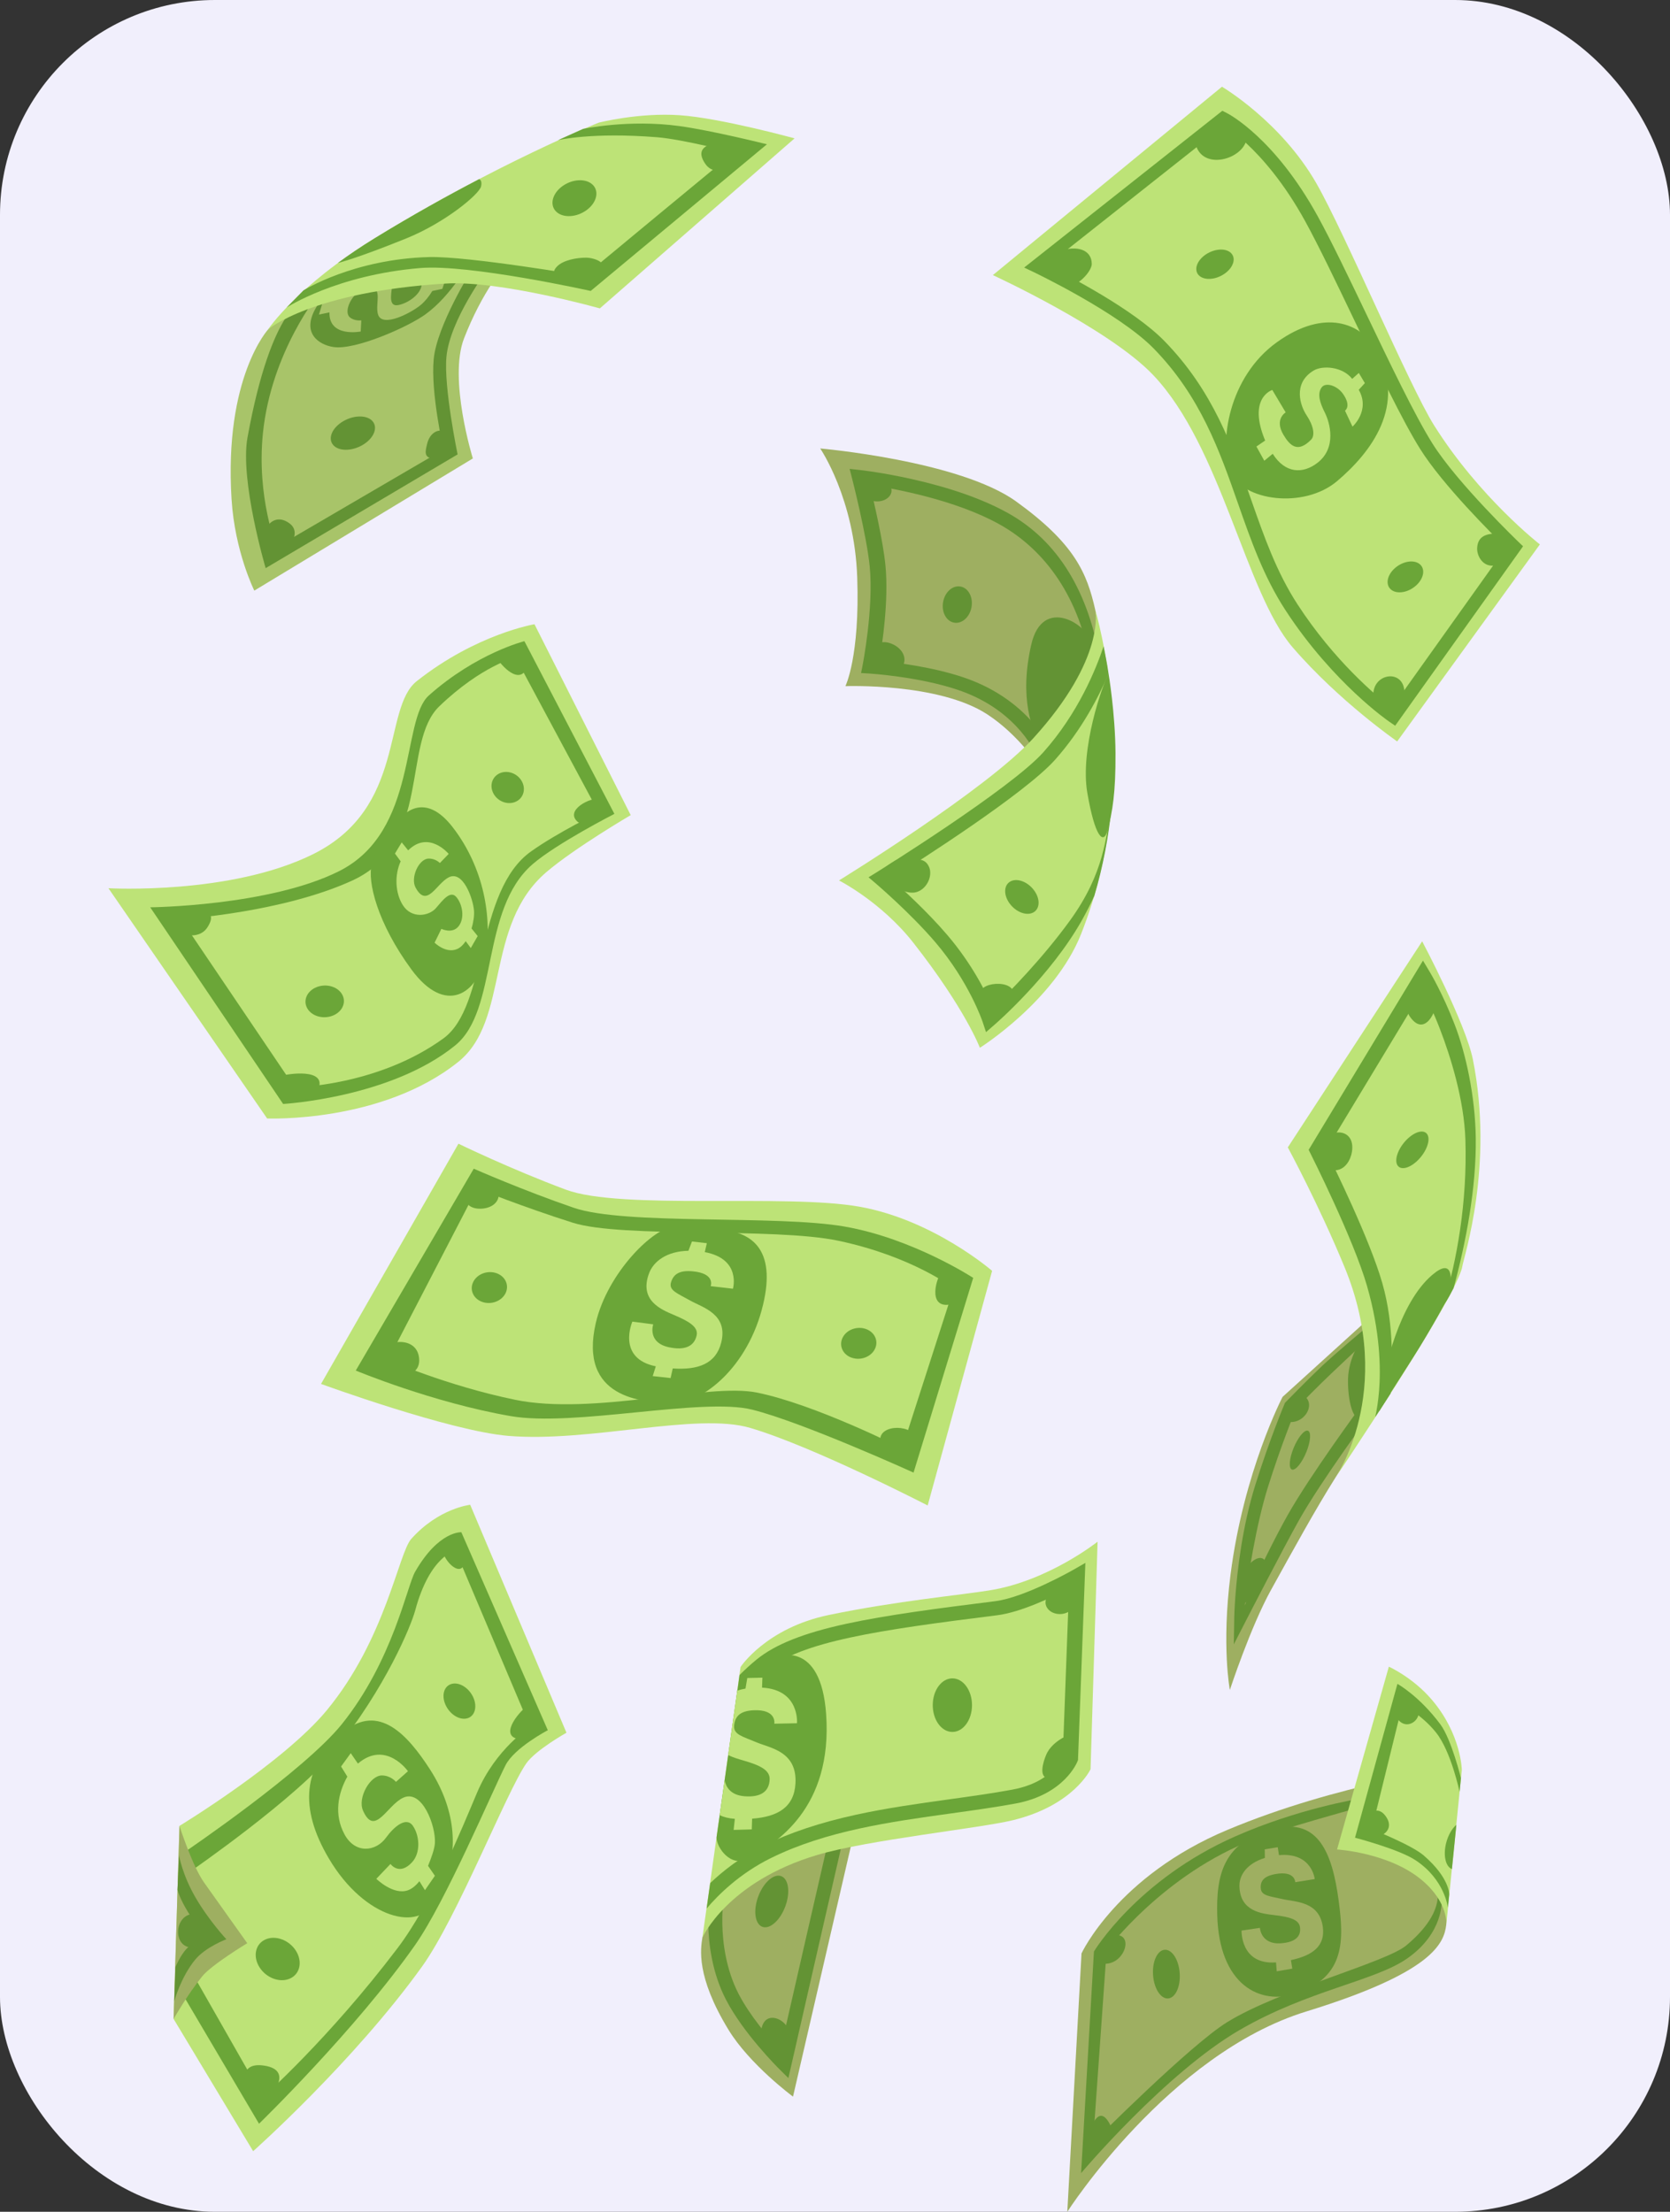 <svg width="77" height="102" viewBox="0 0 77 102" fill="none" xmlns="http://www.w3.org/2000/svg">
<rect x="0" y="0" width="77" height="102" fill="#333333" stroke="none"/>
<rect x="-0" width="77" height="102" rx="9.908" fill="#F1EFFC"/>
<g clip-path="url(#clip0_360_815)">
<path d="M24.644 28.788C24.644 28.788 21.977 29.23 19.22 31.408C17.612 32.678 18.761 37.254 14.422 39.398C10.612 41.282 5 40.962 5 40.962L12.317 51.581C12.317 51.581 17.598 51.799 21.128 48.971C23.519 47.056 22.318 42.675 25.195 40.216C26.5 39.102 29.08 37.591 29.08 37.591L24.644 28.788L24.644 28.788Z" fill="#BDE377"/>
<path d="M24.179 29.569C24.179 29.569 21.968 30.118 19.773 32.072C18.486 33.219 19.293 38.348 15.624 40.18C12.402 41.789 6.926 41.842 6.926 41.842L13.055 50.911C13.055 50.911 18.001 50.633 20.984 48.214C23.004 46.575 22.127 41.958 24.558 39.853C25.659 38.9 28.328 37.533 28.328 37.533L24.179 29.569L24.179 29.569Z" fill="#6BA638"/>
<path d="M23.767 30.315C23.767 30.315 22.196 30.706 20.258 32.569C18.503 34.255 19.941 38.913 16.241 40.608C12.991 42.097 8.345 42.388 8.345 42.388L13.585 50.145C13.585 50.145 17.414 50.091 20.447 47.886C22.5 46.392 21.918 41.092 24.483 39.266C25.725 38.382 27.606 37.471 27.606 37.471L23.767 30.315Z" fill="#BDE377"/>
<path d="M18.099 38.267C18.541 37.386 19.609 36.515 20.871 38.146C22.319 40.017 22.711 42.375 22.371 44.1C22.031 45.825 20.547 46.853 18.975 44.716C17.404 42.579 16.927 40.651 17.144 39.859C17.361 39.067 18.099 38.267 18.099 38.267L18.099 38.267Z" fill="#6BA638"/>
<path d="M23.686 37.007C23.303 37.117 22.869 36.898 22.716 36.517C22.562 36.136 22.749 35.737 23.131 35.627C23.514 35.517 23.949 35.736 24.102 36.117C24.255 36.498 24.069 36.897 23.686 37.007Z" fill="#6BA638"/>
<path d="M15.248 46.87C14.784 47.004 14.283 46.804 14.13 46.423C13.976 46.042 14.229 45.624 14.694 45.49C15.159 45.356 15.66 45.556 15.813 45.938C15.966 46.319 15.713 46.737 15.248 46.87Z" fill="#6BA638"/>
<path d="M21.472 43.403L21.707 43.721L22.025 43.168L21.741 42.817C21.832 42.523 21.872 42.221 21.856 42.001C21.814 41.447 21.347 40.11 20.68 40.465C20.105 40.771 19.685 41.893 19.163 40.936C18.913 40.478 19.309 39.62 19.745 39.596C20.072 39.578 20.282 39.8 20.282 39.8L20.688 39.379C20.688 39.379 19.771 38.275 18.822 39.213C18.821 39.214 18.82 39.215 18.82 39.216L18.522 38.848L18.21 39.363L18.474 39.721C18.183 40.36 18.223 41.189 18.573 41.742C18.981 42.386 19.784 42.248 20.101 41.878C20.418 41.508 20.77 41.035 21.05 41.379C21.331 41.722 21.434 42.351 21.144 42.717C20.854 43.082 20.351 42.836 20.351 42.836L20.038 43.473C20.038 43.473 20.562 43.996 21.084 43.763C21.233 43.696 21.364 43.566 21.473 43.403L21.472 43.403Z" fill="#BDE377"/>
<path d="M25.565 10.036C25.43 10.351 23.023 11.431 21.397 15.602C20.665 17.478 21.802 21.142 21.802 21.142L11.726 27.237C11.726 27.237 10.829 25.449 10.677 23.028C10.322 17.394 12.375 15.176 12.375 15.176L13.903 13.747L25.565 10.036L25.565 10.036Z" fill="#A8C469"/>
<path d="M22.476 12.435C22.476 12.435 20.741 14.746 20.584 16.46C20.456 17.864 21.099 20.956 21.099 20.956L12.249 26.201C12.249 26.201 11.052 22.155 11.412 20.175C12.537 13.987 14.089 13.772 14.089 13.772L14.741 13.488C14.741 13.488 12.506 16.2 12.122 19.986C11.823 22.93 12.753 25.229 12.753 25.229L20.449 20.732C20.449 20.732 19.851 18.11 19.997 16.561C20.143 15.013 21.751 12.443 21.751 12.443L22.476 12.435L22.476 12.435Z" fill="#639334"/>
<path d="M22.222 11.22C21.685 12.045 20.825 13.628 19.605 14.504C18.771 15.102 16.37 16.154 15.377 16.004C14.701 15.902 13.905 15.373 14.545 14.234C15.185 13.096 16.068 12.01 16.068 12.01L22.222 11.22Z" fill="#639334"/>
<path d="M20.18 12.861L20.581 12.762L20.395 13.323L19.934 13.419C19.779 13.675 19.584 13.91 19.408 14.057C18.967 14.427 17.642 15.122 17.434 14.516C17.255 13.992 17.793 12.975 16.712 13.373C16.195 13.563 15.836 14.381 16.127 14.631C16.345 14.818 16.658 14.774 16.658 14.774L16.632 15.288C16.632 15.288 15.163 15.579 15.19 14.409C15.19 14.408 15.19 14.407 15.19 14.406L14.706 14.507L14.868 13.976L15.321 13.864C15.59 13.257 16.235 12.692 16.893 12.488C17.661 12.25 18.126 12.776 18.076 13.207C18.025 13.638 17.922 14.16 18.376 14.067C18.83 13.974 19.37 13.584 19.437 13.171C19.504 12.758 18.966 12.664 18.966 12.664L19.218 12.046C19.218 12.046 19.977 11.956 20.173 12.399C20.229 12.526 20.224 12.688 20.18 12.861L20.18 12.861Z" fill="#A8C469"/>
<path d="M36.636 6.381L27.658 14.222C27.658 14.222 23.051 12.924 20.547 13.077C14.388 13.454 12.364 15.188 12.364 15.188C12.364 15.188 13.675 13.199 17.314 10.965C22.858 7.562 27.603 5.657 27.603 5.657C27.603 5.657 29.454 5.182 31.347 5.314C33.24 5.447 36.636 6.381 36.636 6.381L36.636 6.381Z" fill="#BDE377"/>
<path d="M13.219 14.18C13.219 14.18 15.507 12.682 19.378 12.361C21.638 12.173 27.236 13.417 27.236 13.417L35.361 6.654C35.361 6.654 32.865 6.027 31.325 5.814C28.999 5.493 26.884 5.944 26.884 5.944L25.727 6.464C25.727 6.464 27.257 6.087 30.297 6.329C31.465 6.422 33.876 7.035 33.818 7.054C33.76 7.072 26.949 12.724 26.949 12.724C26.949 12.724 21.59 11.809 19.791 11.855C16.302 11.943 13.991 13.391 13.991 13.391L13.218 14.18L13.219 14.18Z" fill="#6BA638"/>
<path d="M15.573 12.13C15.573 12.13 16.439 11.925 18.748 10.988C20.529 10.265 22.099 8.958 22.181 8.596C22.234 8.36 22.153 8.286 22.09 8.263C20.642 9.017 19 9.929 17.282 10.983C16.642 11.376 16.074 11.762 15.573 12.13Z" fill="#6BA638"/>
<path d="M15.355 20.513C15.107 20.211 15.316 19.725 15.822 19.427C16.328 19.13 16.939 19.133 17.187 19.435C17.434 19.737 17.225 20.224 16.719 20.521C16.213 20.819 15.602 20.815 15.355 20.513Z" fill="#639334"/>
<path d="M25.644 9.759C25.334 9.456 25.458 8.933 25.923 8.591C26.389 8.249 27.017 8.217 27.328 8.52C27.639 8.823 27.514 9.346 27.049 9.688C26.584 10.03 25.955 10.062 25.644 9.759Z" fill="#6BA638"/>
<path d="M45.744 58.607C45.744 58.607 43.034 56.252 39.623 55.648C36.212 55.043 28.64 55.815 26.087 54.862C23.534 53.91 21.138 52.744 21.138 52.744L14.802 63.822C14.802 63.822 20.735 65.993 23.44 66.218C27.207 66.531 32.117 65.12 34.591 65.85C37.526 66.717 42.773 69.427 42.773 69.427L45.744 58.607L45.744 58.607Z" fill="#BDE377"/>
<path d="M44.873 58.932C44.873 58.932 42.087 57.111 38.932 56.563C35.777 56.015 28.824 56.513 26.451 55.698C24.078 54.883 21.844 53.896 21.844 53.896L16.404 63.205C16.404 63.205 19.927 64.678 23.546 65.306C26.471 65.815 32.363 64.431 34.681 65.008C37.001 65.585 42.122 67.911 42.122 67.911L44.872 58.932L44.873 58.932Z" fill="#6BA638"/>
<path d="M34.888 64.218C37.595 64.765 41.596 66.794 41.596 66.794L43.973 59.41C43.973 59.41 42.088 57.946 38.661 57.22C35.684 56.59 28.684 57.108 26.411 56.388C24.138 55.669 21.994 54.81 21.994 54.81L17.896 62.715C17.896 62.715 20.596 63.903 23.745 64.552C27.363 65.297 32.652 63.767 34.888 64.219L34.888 64.218Z" fill="#BDE377"/>
<path d="M32.749 56.694C34.733 56.669 35.782 57.645 35.185 60.161C34.499 63.055 32.38 64.736 30.997 64.707C29.613 64.679 26.663 64.489 27.472 61.006C28.01 58.691 30.167 56.558 31.135 56.559C32.103 56.561 32.749 56.694 32.749 56.694Z" fill="#6BA638"/>
<path d="M30.096 63.461L30.92 63.551L31.019 63.108C32.185 63.187 33.007 62.898 33.254 61.914C33.585 60.593 32.387 60.297 31.815 59.972C31.244 59.648 30.826 59.514 30.938 59.14C31.049 58.767 31.318 58.572 31.933 58.628C33.002 58.725 32.767 59.312 32.767 59.312L33.794 59.432C33.794 59.432 34.192 58.059 32.496 57.743L32.591 57.332L31.905 57.253L31.742 57.681C30.735 57.702 30.13 58.175 29.926 58.721C29.455 59.983 30.504 60.4 31.08 60.644C31.769 60.935 32.209 61.197 32.12 61.587C32.003 62.099 31.563 62.282 30.854 62.133C29.829 61.919 30.119 61.073 30.119 61.073L29.157 60.948C29.157 60.948 28.416 62.639 30.237 63.01L30.096 63.46L30.096 63.461Z" fill="#BDE377"/>
<path d="M39.246 62.605C38.84 62.45 38.668 62.031 38.861 61.669C39.053 61.308 39.538 61.14 39.944 61.295C40.349 61.45 40.522 61.869 40.329 62.231C40.137 62.592 39.652 62.759 39.246 62.604L39.246 62.605Z" fill="#6BA638"/>
<path d="M22.215 60.033C21.81 59.878 21.637 59.459 21.83 59.097C22.023 58.736 22.507 58.568 22.913 58.723C23.319 58.878 23.491 59.297 23.299 59.659C23.106 60.02 22.621 60.188 22.215 60.032L22.215 60.033Z" fill="#6BA638"/>
<path d="M21.68 69.396L26.118 79.907C26.118 79.907 24.693 80.706 24.262 81.327C23.356 82.631 21.085 88.428 19.461 90.688C16.291 95.1 11.672 99.205 11.672 99.205L8.003 93.105L8.275 84.204C8.275 84.204 13.075 81.288 15.068 78.871C17.783 75.578 18.372 71.63 18.963 70.968C20.231 69.549 21.68 69.395 21.68 69.395L21.68 69.396Z" fill="#BDE377"/>
<path d="M19.144 89.69C20.553 87.68 22.688 82.633 23.31 81.404C23.718 80.598 25.258 79.792 25.258 79.792L21.272 70.662C21.272 70.662 20.231 70.585 19.141 72.483C18.763 73.14 18.117 76.582 15.762 79.511C14.034 81.66 8.592 85.355 8.592 85.355L8.411 91.954L11.943 97.939C11.943 97.939 16.394 93.614 19.144 89.691L19.144 89.69ZM8.954 91.148L8.818 86.276C8.818 86.276 13.702 82.901 15.43 80.751C17.786 77.822 18.952 74.981 19.144 74.268C19.823 71.736 21.001 71.505 21.001 71.505L24.442 79.639C24.442 79.639 22.857 80.636 21.997 82.67C21.291 84.337 19.911 87.757 18.328 89.844C15.158 94.026 12.124 96.711 12.124 96.711L8.954 91.149L8.954 91.148Z" fill="#6BA638"/>
<path d="M8.275 84.204C8.275 84.204 8.864 86.046 9.408 86.813C9.951 87.581 11.4 89.614 11.4 89.614C11.4 89.614 9.753 90.606 9.317 91.149C8.638 91.993 8.004 93.105 8.004 93.105L8.276 84.205L8.275 84.204Z" fill="#9EAF61"/>
<path d="M8.254 85.567C8.254 85.567 8.405 86.454 9.01 87.498C9.631 88.57 10.437 89.431 10.437 89.431C10.437 89.431 9.475 89.793 8.998 90.374C8.332 91.186 8.033 92.295 8.033 92.295L8.091 90.709C8.091 90.709 8.316 90.178 8.591 89.881C8.847 89.606 9.405 89.251 9.405 89.251C9.405 89.251 8.887 88.527 8.685 88.204C8.277 87.547 8.184 87.153 8.184 87.153L8.254 85.567L8.254 85.567Z" fill="#639334"/>
<path d="M19.959 87.695L20.503 86.736C21.046 85.547 21.137 83.629 19.823 81.595C18.798 80.008 17.468 78.526 15.838 79.869C13.932 81.439 13.793 83.387 15.159 85.701C16.834 88.539 19.416 89.077 19.959 87.695Z" fill="#6BA638"/>
<path d="M19.337 86.754L19.594 87.168L20.052 86.505L19.737 86.046C19.883 85.687 20.037 85.269 20.053 84.994C20.098 84.201 19.469 82.512 18.6 82.9C17.85 83.235 17.281 84.732 16.738 83.499C16.478 82.909 17.066 81.872 17.612 81.877C18.021 81.882 18.257 82.174 18.257 82.174L18.81 81.682C18.81 81.682 17.791 80.236 16.506 81.327C16.504 81.328 16.503 81.329 16.502 81.33L16.172 80.849L15.726 81.465L16.015 81.932C15.581 82.704 15.39 83.683 15.886 84.597C16.381 85.509 17.332 85.394 17.799 84.746C18.151 84.259 18.726 83.751 19.037 84.201C19.349 84.651 19.401 85.439 19.005 85.874C18.407 86.529 18.005 85.959 18.005 85.959L17.351 86.644C17.351 86.644 18.137 87.419 18.813 87.171C19.006 87.1 19.183 86.949 19.337 86.754L19.337 86.754Z" fill="#BDE377"/>
<path d="M13.372 91.243C12.908 91.453 12.277 91.22 11.964 90.723C11.65 90.226 11.771 89.652 12.236 89.442C12.7 89.232 13.33 89.465 13.644 89.962C13.958 90.459 13.836 91.033 13.372 91.243Z" fill="#6BA638"/>
<path d="M21.582 79.231C21.242 79.355 20.789 79.107 20.568 78.675C20.347 78.244 20.443 77.793 20.782 77.669C21.122 77.544 21.575 77.793 21.796 78.224C22.017 78.656 21.921 79.106 21.582 79.231Z" fill="#6BA638"/>
<path d="M66.683 88.766C66.58 89.625 66.059 90.967 60.234 92.761C53.87 94.722 49.211 102 49.211 102L49.866 90.084C49.866 90.084 51.514 86.517 56.597 84.386C61.68 82.254 67.085 81.544 67.085 81.544L66.683 88.766L66.683 88.766Z" fill="#9EAF61"/>
<path d="M57.149 93.621C60.31 91.781 63.372 91.367 64.875 90.323C66.589 89.132 66.474 87.621 66.474 87.621L66.296 87.407C66.287 87.976 65.978 88.767 64.838 89.719C63.897 90.503 59.014 91.76 56.593 93.248C54.865 94.31 50.397 98.802 50.397 98.802L51.024 89.943C51.024 89.943 53.651 86.401 57.862 84.811C59.133 84.332 62.302 83.458 62.302 83.458L64.502 85.243L62.612 82.966C62.612 82.966 59.875 83.401 56.964 84.684C52.423 86.685 50.439 89.996 50.439 89.996L49.847 100.217C49.847 100.217 53.726 95.613 57.149 93.62L57.149 93.621Z" fill="#639334"/>
<path d="M64.037 76.862C64.037 76.862 65.137 77.35 66.023 78.391C67.377 79.981 67.401 81.619 67.401 81.619L66.684 88.766C66.684 88.766 66.803 87.757 65.573 86.716C64.061 85.434 61.648 85.291 61.648 85.291L64.037 76.862L64.037 76.862Z" fill="#BDE377"/>
<path d="M58.757 84.329C56.368 84.918 56.076 86.518 56.124 88.318C56.21 91.511 58.078 92.516 59.811 91.918C62.029 91.154 61.966 89.466 61.722 87.644C61.431 85.467 60.789 83.828 58.758 84.329L58.757 84.329Z" fill="#639334"/>
<path d="M58.866 90.909L59.585 90.787L59.521 90.394C60.522 90.181 61.113 89.743 60.992 88.862C60.83 87.677 59.729 87.716 59.143 87.581C58.557 87.446 58.163 87.433 58.133 87.094C58.102 86.755 58.261 86.528 58.795 86.427C59.722 86.254 59.72 86.801 59.72 86.801L60.619 86.656C60.619 86.656 60.495 85.413 58.971 85.553L58.913 85.187L58.314 85.285L58.32 85.681C57.485 85.939 57.136 86.479 57.147 86.985C57.173 88.153 58.19 88.251 58.753 88.318C59.426 88.397 59.881 88.511 59.937 88.858C60.009 89.315 59.702 89.573 59.059 89.618C58.13 89.683 58.092 88.906 58.092 88.906L57.245 89.031C57.245 89.031 57.188 90.623 58.835 90.498L58.867 90.908L58.866 90.909Z" fill="#9EAF61"/>
<path d="M66.82 87.375C66.82 87.375 66.86 86.619 65.644 85.567C65.077 85.077 63.25 84.357 63.25 84.357L64.655 78.641C64.655 78.641 65.523 79.034 66.216 79.903C66.91 80.773 67.298 82.634 67.298 82.634L67.361 82.008L67.362 82.005C67.362 82.005 66.923 80.21 66.412 79.521C65.435 78.206 64.432 77.654 64.432 77.654L62.477 84.749C62.477 84.749 64.49 85.273 65.263 85.784C66.627 86.685 66.759 87.976 66.759 87.976L66.82 87.375L66.82 87.375Z" fill="#6BA638"/>
<path d="M53.849 92.162C53.509 92.178 53.202 91.687 53.164 91.067C53.125 90.446 53.37 89.931 53.71 89.916C54.05 89.901 54.356 90.391 54.395 91.012C54.433 91.632 54.189 92.147 53.849 92.162Z" fill="#639334"/>
<path d="M66.946 86.196L67.151 84.153C66.948 84.325 66.767 84.635 66.675 85.006C66.535 85.575 66.656 86.085 66.946 86.196L66.946 86.196Z" fill="#6BA638"/>
<path d="M49.753 38.71L50.682 29.119L50.501 28.132C50.118 26.421 49.543 25.067 46.855 23.128C44.24 21.241 37.818 20.682 37.818 20.682C37.818 20.682 39.4 22.985 39.525 26.634C39.651 30.284 38.98 31.643 38.98 31.643C38.98 31.643 43.285 31.48 45.524 32.945C48.313 34.771 49.752 38.71 49.752 38.71L49.753 38.71Z" fill="#9EAF61"/>
<path d="M39.175 21.623L39.688 21.68C39.729 21.685 40.711 21.796 42.039 22.093C43.829 22.494 45.318 23.019 46.463 23.654C48.775 24.937 50.22 27.293 50.757 30.658L50.301 30.741C49.794 27.561 48.192 25.35 46.065 24.17C44.042 23.049 41.244 22.535 40.105 22.362C40.305 23.182 40.715 24.948 40.825 26.066C40.984 27.685 40.681 29.698 40.546 30.479C41.294 30.549 42.97 30.749 44.423 31.238C46.075 31.794 47.1 32.711 47.669 33.382C48.289 34.112 48.517 34.713 48.526 34.738L47.832 34.924C47.83 34.919 47.621 34.376 47.062 33.722C46.318 32.853 45.34 32.21 44.155 31.811C42.364 31.207 40.123 31.064 40.1 31.062L39.701 31.038L39.768 30.704C39.773 30.677 40.29 28.05 40.1 26.118C39.959 24.693 39.291 22.078 39.284 22.052L39.174 21.623L39.175 21.623Z" fill="#639334"/>
<path d="M50.383 29.758C50.194 28.792 48.071 27.441 47.549 29.728C46.982 32.208 47.583 33.687 48.024 34.476C48.464 35.264 50.194 32.073 50.194 32.073L50.382 29.758L50.383 29.758Z" fill="#639334"/>
<path d="M50.501 28.132C50.501 28.132 51.01 30.346 47.636 34.053C45.481 36.42 38.684 40.603 38.684 40.603C38.684 40.603 40.629 41.588 42.108 43.471C44.51 46.532 45.18 48.32 45.18 48.32C45.18 48.32 48.613 46.169 49.841 43.087C52.802 35.652 50.5 28.132 50.5 28.132L50.501 28.132Z" fill="#BDE377"/>
<path d="M45.304 47.118L45.463 47.598L45.873 47.241C45.977 47.151 48.436 45 49.866 42.471C50.075 42.102 50.273 41.711 50.457 41.313C50.865 39.938 51.112 38.581 51.245 37.289C50.981 38.58 50.934 40.241 49.34 42.443C48.066 44.202 46.524 45.776 45.773 46.487C45.483 45.802 44.835 44.476 43.683 43.125C42.762 42.045 41.601 40.988 41.079 40.527C42.383 39.707 47.267 36.587 48.649 35.035C49.872 33.662 50.658 32.135 51.103 31.097C51.11 31.08 51.105 31.082 51.112 31.065C51.045 30.574 50.958 30.188 50.885 29.805C50.529 30.871 49.708 32.893 48.108 34.689C46.602 36.38 40.427 40.222 40.365 40.261L40.046 40.458L40.325 40.695C40.342 40.709 41.965 42.089 43.134 43.461C44.684 45.279 45.298 47.1 45.304 47.118L45.304 47.118Z" fill="#6BA638"/>
<path d="M51.113 31.066C50.83 31.576 49.787 34.552 50.134 36.565C50.481 38.578 50.885 39.045 51.087 38.229C51.29 37.413 51.444 36.584 51.433 34.729C51.421 32.874 51.113 31.066 51.113 31.066Z" fill="#6BA638"/>
<path d="M46.547 41.659C46.26 41.261 46.283 40.807 46.597 40.644C46.912 40.481 47.4 40.672 47.686 41.07C47.973 41.467 47.95 41.922 47.635 42.084C47.32 42.247 46.833 42.057 46.547 41.659Z" fill="#6BA638"/>
<path d="M43.475 27.826C43.529 27.362 43.871 27.011 44.238 27.042C44.605 27.073 44.858 27.474 44.803 27.938C44.749 28.401 44.407 28.752 44.04 28.721C43.673 28.69 43.42 28.289 43.475 27.826Z" fill="#639334"/>
<path d="M58.615 73.302C59.623 71.481 60.636 69.632 61.57 68.148L63.088 65.716L66.336 57.885L59.137 64.419C59.137 64.419 57.344 67.849 56.736 72.625C56.318 75.908 56.706 77.934 56.706 77.934C56.706 77.934 57.655 75.035 58.614 73.302L58.615 73.302Z" fill="#9EAF61"/>
<path d="M57.224 71.348C57.369 70.44 57.58 69.434 57.887 68.458C58.56 66.314 59.248 64.692 59.248 64.692C59.248 64.692 60.348 63.566 60.956 62.994C61.504 62.478 63.006 61.206 63.071 61.164L63.348 61.489C63.332 61.499 61.909 62.846 61.396 63.329C60.856 63.837 59.954 64.756 59.77 64.944C59.663 65.202 59.065 66.657 58.459 68.587C57.93 70.271 57.503 72.857 57.397 74.037C57.798 72.821 58.927 70.659 59.37 69.873C60.405 68.036 62.723 64.882 62.747 64.851L63.249 65.116C63.226 65.148 60.924 68.277 59.904 70.089C59.171 71.392 57.493 74.654 57.476 74.687L56.888 75.831L56.909 74.583C56.909 74.562 56.937 73.149 57.225 71.348L57.224 71.348Z" fill="#639334"/>
<path d="M63.088 61.427C62.75 61.7 62.182 62.602 62.155 63.582C62.127 64.561 62.409 65.794 62.861 65.269C63.313 64.744 63.088 61.427 63.088 61.427Z" fill="#639334"/>
<path d="M65.573 43.41C65.573 43.41 67.576 47.191 67.91 48.855C68.895 53.752 67.495 57.96 67.426 58.392C67.204 59.787 61.546 68.188 61.546 68.188C61.546 68.188 64.369 64.202 61.995 58.437C60.804 55.545 59.378 52.913 59.378 52.913L65.573 43.41Z" fill="#BDE377"/>
<path d="M63.409 65.351C63.7 64.903 63.806 64.754 64.117 64.264C64.179 63.168 64.314 61.19 63.733 59.165C63.152 57.144 61.493 53.769 61.134 53.05L65.593 45.669C65.806 46.083 66.104 46.704 66.391 47.45C66.879 48.715 67.508 50.716 67.566 52.563C67.657 55.459 67.169 58.132 66.557 60.164C66.629 60.103 66.735 59.963 67.023 59.401C67.588 57.31 68.072 54.794 68.044 52.486C68.02 50.54 67.58 48.566 67.072 47.25C66.524 45.828 65.954 44.873 65.93 44.834L65.61 44.3L60.339 53.026L60.405 53.158C60.425 53.198 62.408 57.135 63.032 59.31C63.638 61.421 63.668 63.1 63.586 64.138C63.545 64.648 63.475 65.056 63.409 65.351L63.409 65.351Z" fill="#6BA638"/>
<path d="M66.817 59.749C66.963 58.954 67.011 57.962 66.03 58.801C64.492 60.117 63.816 63.211 63.743 64.014C63.67 64.816 63.577 65.165 63.587 65.103C63.597 65.042 64.333 63.894 65.168 62.586C66.003 61.278 66.818 59.749 66.818 59.749L66.817 59.749Z" fill="#6BA638"/>
<path d="M65.582 53.264C65.259 53.711 64.792 53.967 64.538 53.836C64.284 53.704 64.34 53.235 64.663 52.788C64.985 52.342 65.453 52.086 65.706 52.217C65.96 52.349 65.904 52.818 65.582 53.264Z" fill="#6BA638"/>
<path d="M60.234 66.961C60.033 67.456 59.738 67.82 59.574 67.772C59.41 67.725 59.44 67.284 59.64 66.789C59.841 66.293 60.136 65.93 60.3 65.978C60.464 66.025 60.434 66.466 60.234 66.961Z" fill="#639334"/>
<path d="M56.342 4C56.342 4 59.066 5.6 60.702 8.466C62.029 10.792 64.98 17.796 66.12 19.612C68.205 22.932 71 25.107 71 25.107L64.421 34.192C64.421 34.192 61.745 32.341 59.599 29.851C57.426 27.328 56.322 20.614 53.172 17.297C51.132 15.149 45.778 12.687 45.778 12.687L56.342 4Z" fill="#BDE377"/>
<path d="M47.222 12.339L56.359 5.109L56.565 5.213C56.654 5.258 58.772 6.359 60.761 9.979C61.383 11.112 62.169 12.754 63.002 14.492C64.099 16.785 65.234 19.156 66.043 20.448C67.192 22.286 70.04 25.016 70.069 25.044L70.225 25.192L64.328 33.468L64.043 33.272C64.016 33.254 63.376 32.812 62.465 31.955C61.627 31.168 60.392 29.866 59.266 28.134C58.264 26.591 57.689 24.951 57.081 23.216C56.231 20.79 55.352 18.28 53.194 16.072C51.573 14.413 47.643 12.539 47.604 12.521L47.222 12.34L47.222 12.339ZM56.431 5.793L48.294 12.232C49.343 12.754 52.278 14.284 53.687 15.726C55.927 18.02 56.826 20.583 57.694 23.062C58.292 24.769 58.857 26.381 59.827 27.873C61.512 30.467 63.458 32.097 64.168 32.646L69.436 25.252C68.813 24.645 66.519 22.365 65.478 20.702C64.655 19.385 63.514 17.001 62.41 14.695C61.581 12.963 60.797 11.328 60.182 10.207C59.191 8.403 58.17 7.267 57.489 6.632C57.021 6.196 56.645 5.929 56.431 5.793L56.431 5.793Z" fill="#6BA638"/>
<path d="M63.425 16.081C62.762 14.935 61.093 14.188 58.871 15.785C56.648 17.381 56.194 20.431 56.741 21.766C57.287 23.101 60.12 23.486 61.654 22.185C63.187 20.884 64.931 18.682 63.426 16.081L63.425 16.081Z" fill="#6BA638"/>
<path d="M56.442 12.636C56.028 12.915 55.503 12.938 55.269 12.69C55.036 12.44 55.184 12.013 55.598 11.734C56.013 11.456 56.538 11.432 56.771 11.681C57.004 11.93 56.857 12.358 56.442 12.636Z" fill="#6BA638"/>
<path d="M65.297 26.997C64.937 27.325 64.422 27.415 64.147 27.198C63.872 26.982 63.942 26.54 64.303 26.212C64.663 25.884 65.178 25.794 65.453 26.01C65.728 26.227 65.658 26.668 65.297 26.997Z" fill="#6BA638"/>
<path d="M57.931 20.593L58.294 21.248L58.682 20.927C59.254 21.836 60.065 21.866 60.739 21.349C61.646 20.655 61.318 19.493 61.09 19.038C60.863 18.583 60.719 18.172 60.938 17.866C61.119 17.614 61.65 17.776 61.923 18.165C62.324 18.737 62.015 18.938 62.015 18.938L62.361 19.675C62.361 19.675 63.193 18.932 62.649 17.976L62.931 17.668L62.652 17.199L62.346 17.472C61.909 16.907 60.979 16.835 60.558 17.094C59.586 17.69 59.968 18.739 60.24 19.145C60.565 19.63 60.644 20.079 60.452 20.276C59.843 20.896 59.483 20.573 59.171 20.042C58.752 19.326 59.28 19.018 59.28 19.018L58.663 17.984C58.663 17.984 57.508 18.332 58.333 20.316L57.931 20.592L57.931 20.593Z" fill="#BDE377"/>
<path d="M32.387 89.342C32.306 89.865 32.079 91.129 33.588 93.604C34.571 95.216 36.564 96.689 36.564 96.689L39.431 84.282L35.536 81.229L32.387 89.342Z" fill="#9EAF61"/>
<path d="M32.654 88.543C32.654 87.669 32.769 87.075 32.774 87.048L33.413 87.156C33.412 87.162 33.286 87.814 33.305 88.731C33.321 89.569 33.466 90.808 34.055 91.952C34.568 92.946 35.455 93.986 35.978 94.558C36.496 92.29 38.133 85.125 38.168 84.994L38.798 85.14L38.798 85.138C38.755 85.307 37.263 91.838 36.48 95.268L36.35 95.833L35.924 95.41C35.857 95.344 34.268 93.76 33.469 92.21C32.827 90.964 32.672 89.628 32.655 88.728C32.654 88.665 32.653 88.603 32.653 88.543L32.654 88.543Z" fill="#639334"/>
<path d="M50.607 71.098C50.607 71.098 48.353 72.89 45.68 73.333C44.284 73.564 41.372 73.823 38.216 74.477C35.325 75.077 34.145 76.876 34.145 76.876L32.386 89.356C32.386 89.356 33.526 86.776 37.697 85.54C40.034 84.847 45.19 84.312 46.705 83.941C49.516 83.253 50.283 81.59 50.283 81.59L50.607 71.098L50.607 71.098Z" fill="#BDE377"/>
<path d="M35.554 85.683C38.104 84.427 41.035 84.019 43.869 83.626C44.904 83.482 45.88 83.346 46.826 83.172C49.075 82.756 49.662 81.278 49.686 81.215L49.704 81.168L50.044 72.075L49.48 72.398C49.458 72.411 47.247 73.672 45.882 73.842C43.221 74.174 40.869 74.482 39.026 74.882C37.051 75.311 35.732 75.837 34.877 76.538C34.583 76.779 34.322 77.022 34.098 77.249L33.964 78.248C34.205 77.94 34.66 77.589 35.346 77.027C36.973 75.696 40.447 75.181 45.977 74.49C47.05 74.356 48.503 73.667 49.291 73.258L49 81.037C48.955 81.13 48.821 81.372 48.549 81.637C48.086 82.087 47.459 82.388 46.686 82.53C45.758 82.702 44.789 82.836 43.764 82.979C42.348 83.176 40.883 83.379 39.439 83.696C37.792 84.058 36.412 84.519 35.22 85.106C34.168 85.625 33.345 86.271 32.746 86.842L32.581 88.015C33.101 87.399 34.095 86.402 35.553 85.683L35.554 85.683Z" fill="#6BA638"/>
<path d="M34.471 85.722C35.769 85.031 38.405 83.396 38.09 79.035C37.849 75.698 35.93 76.132 35.1 76.746C34.758 76.999 34.349 77.407 34 77.94L33.039 84.728C33.03 85.204 33.698 86.133 34.471 85.722Z" fill="#6BA638"/>
<path d="M43.912 79.871C43.412 79.871 43.007 79.318 43.007 78.635C43.007 77.953 43.412 77.4 43.912 77.4C44.412 77.4 44.817 77.953 44.817 78.635C44.817 79.318 44.412 79.871 43.912 79.871Z" fill="#6BA638"/>
<path d="M35.172 88.865C34.82 88.759 34.719 88.147 34.947 87.498C35.176 86.849 35.646 86.409 35.998 86.514C36.349 86.62 36.45 87.231 36.222 87.88C35.994 88.53 35.523 88.97 35.172 88.865Z" fill="#639334"/>
<path d="M33.412 82.095L33.185 83.711C33.372 83.799 33.601 83.86 33.882 83.879L33.826 84.389L34.663 84.365L34.679 83.871C35.854 83.783 36.617 83.348 36.677 82.244C36.758 80.762 35.509 80.617 34.879 80.349C34.249 80.081 33.808 79.996 33.849 79.575C33.89 79.154 34.12 78.902 34.743 78.872C35.826 78.82 35.702 79.491 35.702 79.491L36.747 79.47C36.747 79.47 36.884 77.921 35.136 77.828L35.153 77.368L34.455 77.384L34.373 77.872C34.238 77.895 34.112 77.927 33.994 77.965L33.575 80.939C33.819 81.058 34.073 81.128 34.274 81.187C35.015 81.401 35.502 81.62 35.487 82.056C35.468 82.63 35.065 82.894 34.33 82.837C33.661 82.785 33.466 82.384 33.412 82.095L33.412 82.095Z" fill="#BDE377"/>
<path d="M57.491 6.197C57.585 7.213 55.682 7.9 55.194 6.84C55.004 6.424 55.382 5.949 55.8 5.698C56.469 5.293 56.742 5.818 57.161 5.918L57.491 6.198L57.491 6.197Z" fill="#6BA638"/>
<path d="M50.339 12.168C50.332 11.555 49.748 11.346 49.068 11.518L47.863 12.439L49.201 12.98C49.356 13.507 50.344 12.597 50.339 12.168L50.339 12.168Z" fill="#6BA638"/>
<path d="M64.809 32.111L64.754 32.018C64.813 30.799 63.247 31.008 63.323 32.111C63.345 32.423 63.605 32.999 64.091 33.045C64.601 33.094 64.804 32.448 64.809 32.111Z" fill="#6BA638"/>
<path d="M69.582 25.433C69.698 25.1 69.505 24.956 69.1 24.747L69.1 24.607C68.53 24.592 68.143 24.725 68.109 25.26C68.087 25.601 68.325 26.074 68.783 26.088C69.136 26.099 69.482 25.724 69.582 25.434L69.582 25.433Z" fill="#6BA638"/>
<path d="M40.436 22.09C41.715 22.353 40.952 23.511 39.929 22.99C38.84 22.435 39.809 21.224 40.766 22.09L40.436 22.09Z" fill="#639334"/>
<path d="M40.326 29.967C40.406 29.183 42.056 29.824 41.634 30.712C41.116 31.804 39.551 30.471 40.161 29.921L40.326 29.967Z" fill="#639334"/>
<path d="M41.591 39.755C42.091 39.653 42.628 39.463 42.844 39.998C43.014 40.416 42.711 41.053 42.196 41.155C41.773 41.238 41.115 40.87 40.862 40.605C40.42 40.143 40.898 39.935 41.316 39.661L41.591 39.755L41.591 39.755Z" fill="#6BA638"/>
<path d="M45.223 45.814C45.137 45.224 47.117 45.132 46.667 46.094C46.596 46.247 46.121 46.792 45.927 46.83C45.462 46.919 45.324 46.276 45.333 46.047L45.223 45.814Z" fill="#6BA638"/>
<path d="M66.239 46.14C66.237 46.65 65.695 47.804 65.041 46.931C64.565 46.295 65.214 45.731 65.534 45.216C65.992 45.204 66.11 45.881 66.184 46.046L66.239 46.139L66.239 46.14Z" fill="#6BA638"/>
<path d="M60.793 52.898C61.189 51.955 62.528 51.971 62.333 53.131C62.274 53.486 62.019 53.984 61.508 53.97C60.895 53.953 60.884 53.35 60.731 52.987C60.768 52.89 60.782 52.989 60.848 52.991L60.793 52.898Z" fill="#6BA638"/>
<path d="M57.216 72.706C57.427 72.499 57.522 72.176 57.752 71.998C58.237 71.623 58.483 72.011 58.374 72.473C58.226 73.108 57.699 73.81 57.062 74.146C56.994 73.555 57.223 72.974 57.213 72.373C57.274 72.311 57.234 72.407 57.271 72.426L57.216 72.706L57.216 72.706Z" fill="#639334"/>
<path d="M59.912 64.27C60.804 64.544 60.221 65.717 59.372 65.567C59.166 65.131 59.531 64.637 59.912 64.364L59.912 64.27Z" fill="#639334"/>
<path d="M65.194 78.579C65.83 79.07 64.929 79.952 64.438 79.267C64.276 79.042 64.349 78.587 64.604 78.403C64.963 78.143 64.964 78.411 65.304 78.579L65.194 78.579L65.194 78.579Z" fill="#6BA638"/>
<path d="M62.883 84.405C62.811 83.811 63.47 83.051 63.942 83.834C64.402 84.596 63.159 84.982 63.048 84.498L62.883 84.405Z" fill="#6BA638"/>
<path d="M51.33 89.252C52.361 89.079 51.854 90.728 50.789 90.549C50.488 90.144 50.686 89.415 51.164 89.159L51.33 89.252Z" fill="#639334"/>
<path d="M50.119 98.527C50.289 98.156 50.64 97.002 51.152 97.921C51.482 98.513 50.758 98.922 50.238 99.127C50.187 98.999 50.154 98.86 50.174 98.714L50.119 98.527L50.119 98.527Z" fill="#639334"/>
<path d="M48.579 73.126C48.379 73.451 48.053 73.814 48.289 74.16C48.521 74.501 49.099 74.525 49.392 74.234C49.911 73.717 49.687 72.284 48.689 73.126L48.579 73.126Z" fill="#6BA638"/>
<path d="M49.239 80.024C48.849 80.193 48.477 80.472 48.291 80.813C48.176 81.025 47.886 81.796 48.206 81.971C48.72 82.252 49.731 80.616 49.129 80.35L49.239 80.024Z" fill="#6BA638"/>
<path d="M36.42 94.006C36.536 93.193 35.237 92.535 35.1 93.634C35.059 93.961 35.236 94.571 35.61 94.746C36.081 94.966 36.182 94.579 36.31 94.286L36.42 94.006L36.42 94.006Z" fill="#639334"/>
<path d="M42.197 66.181C41.7 65.592 40.225 65.799 40.669 66.684C40.803 66.951 41.313 67.169 41.646 67.158C42.215 67.138 42.127 66.812 42.307 66.415L42.197 66.181Z" fill="#6BA638"/>
<path d="M43.462 58.584C43.16 58.917 42.776 60.279 43.738 60.17C44.769 60.053 43.914 58.819 43.737 58.631L43.462 58.584Z" fill="#6BA638"/>
<path d="M17.274 62.686C17.482 61.795 19.122 61.516 19.311 62.545C19.532 63.752 17.685 63.627 17.219 62.872L17.274 62.686Z" fill="#6BA638"/>
<path d="M22.115 54.296C22.408 54.664 23.046 54.596 22.995 55.135C22.959 55.519 22.587 55.729 22.17 55.741C21.068 55.771 21.346 54.477 21.95 54.296L22.115 54.296L22.115 54.296Z" fill="#6BA638"/>
<path d="M20.41 71.495C20.465 72.001 21.31 72.86 21.455 71.961C21.491 71.737 21.299 71.346 21.084 71.202C20.731 70.968 20.668 71.079 20.41 71.308L20.41 71.495Z" fill="#6BA638"/>
<path d="M24.261 78.719C23.919 78.957 22.924 80.143 24.04 80.214C25.044 80.277 24.596 79.045 24.371 78.719L24.261 78.719Z" fill="#6BA638"/>
<path d="M12.157 97.036C12.605 96.584 13.498 95.48 12.213 95.264C10.757 95.018 11.31 96.594 11.827 97.082L12.157 97.036Z" fill="#6BA638"/>
<path d="M9.076 88.273C8.065 88.123 7.897 89.736 8.801 89.813C9.094 89.838 9.524 89.525 9.626 89.301C9.796 88.927 9.427 88.564 9.132 88.32L9.077 88.273L9.076 88.273Z" fill="#639334"/>
<path d="M12.872 49.636C13.313 49.501 15.041 49.265 14.689 50.196C14.565 50.524 13.945 50.547 13.588 50.521C13.011 50.48 13.073 50.304 12.817 49.868L12.872 49.635L12.872 49.636Z" fill="#6BA638"/>
<path d="M7.701 42.085C8.31 42.099 10.327 41.593 9.559 42.773C9.04 43.571 7.515 42.9 7.701 42.272L7.701 42.085Z" fill="#6BA638"/>
<path d="M22.831 30.2C22.959 30.53 23.851 31.597 24.249 30.889C24.356 30.698 24.101 30.103 23.892 30.002C23.602 29.863 23.251 30.125 22.941 30.247L22.831 30.2L22.831 30.2Z" fill="#6BA638"/>
<path d="M27.617 36.958L27.727 36.819C27.203 36.76 26.041 37.362 26.625 37.892C26.99 38.222 28.182 37.526 27.617 36.958Z" fill="#6BA638"/>
<path d="M12.377 25.259C11.85 24.697 12.505 23.482 13.367 24.151C13.986 24.632 13.172 25.607 12.542 25.446L12.377 25.259Z" fill="#639334"/>
<path d="M20.74 20.552C20.828 19.666 19.904 19.623 19.697 20.459C19.609 20.816 19.518 21.126 20.025 21.158C20.369 21.18 20.741 20.876 20.74 20.645L20.74 20.552Z" fill="#639334"/>
<path d="M27.617 12.536C28.145 12.168 27.439 11.882 27.012 11.883C26.584 11.885 25.971 11.992 25.681 12.291C25.283 12.701 25.831 12.877 26.352 12.991C26.856 13.102 27.133 12.967 27.507 12.675L27.617 12.536Z" fill="#6BA638"/>
<path d="M34.714 6.756L34.714 6.616C34 6.511 31.688 6.337 32.514 7.548C33.106 8.417 34.274 7.228 34.714 6.756Z" fill="#6BA638"/>
</g>
<defs>
<clipPath id="clip0_360_815">
<rect width="98" height="66" fill="white" transform="translate(71 4) rotate(90)"/>
</clipPath>
</defs>
</svg>
